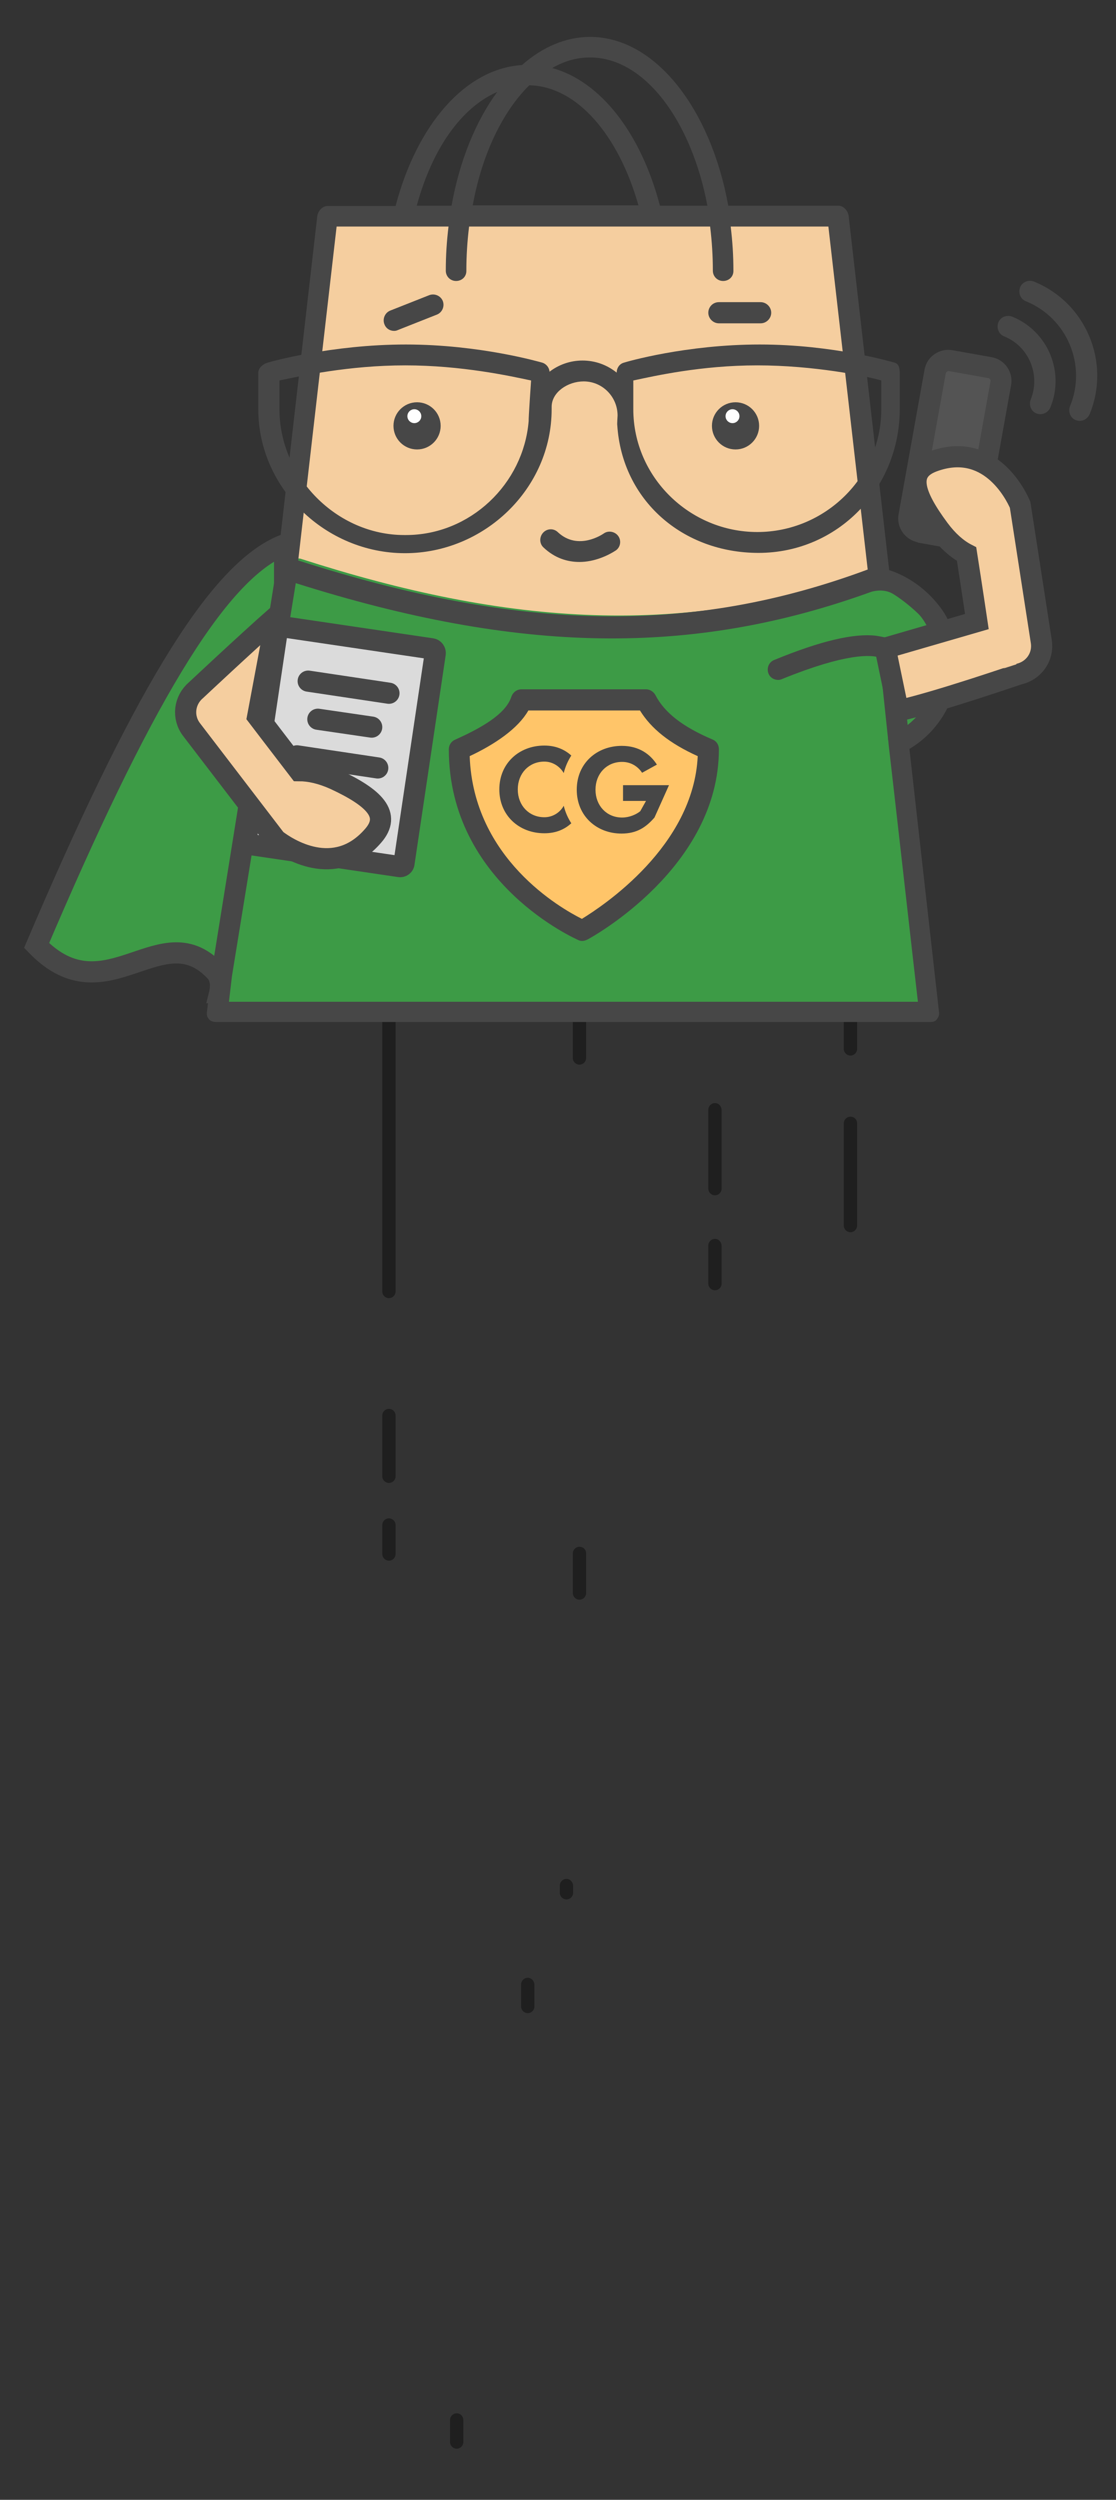 <?xml version="1.0" encoding="utf-8"?>
<!-- Generator: Adobe Illustrator 18.0.0, SVG Export Plug-In . SVG Version: 6.00 Build 0)  -->
<!DOCTYPE svg PUBLIC "-//W3C//DTD SVG 1.1//EN" "http://www.w3.org/Graphics/SVG/1.1/DTD/svg11.dtd">
<svg version="1.1" id="Layer_1" xmlns="http://www.w3.org/2000/svg" xmlns:xlink="http://www.w3.org/1999/xlink" x="0px" y="0px"
	 viewBox="0 0 369 826.5" enable-background="new 0 0 369 826.5" xml:space="preserve">
<rect x="0" y="0" width="369" height="826.5" fill="#333333" stroke="none"/>
<g opacity="0.4">
	<g>
		<path d="M128.6,305.3c-1.2,0-2.2,1-2.2,2.2V427c0,1.2,1,2.2,2.2,2.2c1.2,0,2.2-1,2.2-2.2V307.5
			C130.8,306.2,129.8,305.3,128.6,305.3z M128.6,465.8c-1.2,0-2.2,1-2.2,2.2v20.1c0,1.2,1,2.2,2.2,2.2c1.2,0,2.2-1,2.2-2.2V468
			C130.8,466.8,129.8,465.8,128.6,465.8z M128.6,502c-1.2,0-2.2,1-2.2,2.2v9.6c0,1.2,1,2.2,2.2,2.2c1.2,0,2.2-1,2.2-2.2v-9.6
			C130.8,503,129.8,502,128.6,502z M191.6,303.9c-1.2,0-2.2,1-2.2,2.2v43.7c0,1.2,1,2.2,2.2,2.2c1.2,0,2.2-1,2.2-2.2v-43.7
			C193.8,304.9,192.8,303.9,191.6,303.9z M191.6,511.4c-1.2,0-2.2,1-2.2,2.2v13.1c0,1.2,1,2.2,2.2,2.2c1.2,0,2.2-1,2.2-2.2v-13.1
			C193.8,512.3,192.8,511.4,191.6,511.4z M187.3,621.2c-1.2,0-2.2,1-2.2,2.2v2.4c0,1.2,1,2.2,2.2,2.2c1.2,0,2.2-1,2.2-2.2v-2.4
			C189.4,622.2,188.5,621.2,187.3,621.2z M281.2,369.2c-1.2,0-2.2,1-2.2,2.2v33.8c0,1.2,1,2.2,2.2,2.2c1.2,0,2.2-1,2.2-2.2v-33.8
			C283.4,370.1,282.4,369.2,281.2,369.2z M281.2,305.1c-1.2,0-2.2,1-2.2,2.2v39.5c0,1.2,1,2.2,2.2,2.2c1.2,0,2.2-1,2.2-2.2v-39.5
			C283.4,306.1,282.4,305.1,281.2,305.1z M151,797.9c-1.2,0-2.2,1-2.2,2.2v7.3c0,1.2,1,2.2,2.2,2.2c1.2,0,2.2-1,2.2-2.2V800
			C153.1,798.8,152.2,797.9,151,797.9z M174.5,653.9c-1.2,0-2.2,1-2.2,2.2v7.3c0,1.2,1,2.2,2.2,2.2c1.2,0,2.2-1,2.2-2.2v-7.3
			C176.6,654.9,175.7,653.9,174.5,653.9z M236.4,409.6c-1.2,0-2.2,1-2.2,2.2v12.6c0,1.2,1,2.2,2.2,2.2c1.2,0,2.2-1,2.2-2.2v-12.6
			C238.5,410.6,237.6,409.6,236.4,409.6z M236.4,364.7c-1.2,0-2.2,1-2.2,2.2V393c0,1.2,1,2.2,2.2,2.2c1.2,0,2.2-1,2.2-2.2v-26.1
			C238.5,365.7,237.6,364.7,236.4,364.7z"/>
	</g>
</g>
<path fill="#F5CE9F" d="M293.8,214.6c-8.3-71.8-16.5-143.4-16.5-143.4H108.4c0,0-8,69.4-16.2,140.1"/>
<path fill="#3D9B46" stroke="#474747" stroke-width="7" stroke-miterlimit="10" d="M94.1,328.2V180.1c-22.8,8.6-48.7,54.4-82,132.5
	c23.2,24,41.6-11.4,59.7,9.2c1.8,2.9,0.9,6.4,0.9,6.4H94.1z"/>
<path fill="#3D9B46" d="M298.4,245.2c-0.1-0.4,9.2-6.7,9.1-7.2c-0.5-1.6,3.1-33.1,2.4-34.7c-4.6-7.5-21-7.3-19.5-15.3
	c-63.8,23.4-122.8,18.7-191.1-3.3c0,0-2.9-0.5-7.7,0.8c1.4,4.4,1.9,9.2,1.2,14c-1.3,9.7-3.5,19.3-6.1,28.7
	c-1,10.7-2.4,21.3-4.4,31.8c-3.1,16.3-9.1,31.6-14.6,47.1c3.1,0.4,6.5,0.4,10.1-0.2c-1.9,16.7-3.1,26.8-3.1,26.8h235.3
	C310.1,333.8,296.4,273.8,298.4,245.2z"/>
<g>
	<g>
		<circle fill="#474747" cx="137.9" cy="140.8" r="7.8"/>
	</g>
	<g>
		<circle fill="#FFFFFF" cx="137" cy="137.6" r="2.3"/>
	</g>
	<g>
		<circle fill="#474747" cx="243.2" cy="140.8" r="7.8"/>
	</g>
	<g>
		<circle fill="#FFFFFF" cx="242.2" cy="137.6" r="2.3"/>
	</g>
</g>
<g>
	<path fill="#474747" d="M130.3,109.4c-1.4,0-2.7-0.8-3.2-2.2c-0.7-1.8,0.2-3.8,1.9-4.5l12.9-5.1c1.8-0.7,3.8,0.2,4.5,1.9
		c0.7,1.8-0.2,3.8-1.9,4.5l-12.9,5.1C131.2,109.3,130.8,109.4,130.3,109.4z"/>
</g>
<g>
	<path fill="#474747" d="M251.5,106.9h-13.8c-1.9,0-3.5-1.6-3.5-3.5s1.5-3.5,3.5-3.5h13.8c1.9,0,3.5,1.6,3.5,3.5
		S253.4,106.9,251.5,106.9z"/>
</g>
<g>
	<path fill="#474747" d="M191.6,185.8c-3.9,0-8.1-1.2-11.9-4.8c-1.4-1.3-1.4-3.5-0.1-4.9c1.3-1.4,3.5-1.5,4.9-0.1
		c6.7,6.2,14.8,0.6,15.1,0.4c1.5-1.1,3.7-0.7,4.8,0.8c1.1,1.5,0.8,3.7-0.8,4.8C201,183.7,196.5,185.8,191.6,185.8z"/>
</g>
<g>
	
		<path fill="#FFFFFF" stroke="#474747" stroke-width="3" stroke-linecap="round" stroke-linejoin="round" stroke-miterlimit="10" d="
		M86.7,214.6"/>
</g>
<path fill="#FFC569" d="M154.1,245.9c10.1-4.6,18.3-8.9,20.6-15.9h41.2c3.5,7,10.4,11.6,20.6,15.9c0,37.4-41.6,59.9-41.6,59.9
	S154.1,288.5,154.1,245.9z"/>
<path fill="#474747" d="M192.5,311.1c-0.5,0-0.9-0.1-1.3-0.3c-0.4-0.2-42.8-18.6-42.8-63.1c0-1.3,0.8-2.6,2-3.1
	c8.2-3.7,16.8-8.3,18.7-14.3c0.5-1.4,1.8-2.4,3.3-2.4h41.2c1.3,0,2.5,0.8,3.1,1.9c3,5.8,9,10.5,18.9,14.7c1.3,0.5,2.1,1.8,2.1,3.2
	c0,39-41.7,62-43.4,62.9C193.7,310.9,193.1,311.1,192.5,311.1z M155.3,250c1.2,33.9,30.1,50.3,37.1,53.8c7-4.3,36.9-24,38.3-53.8
	c-9.3-4.2-15.4-9.1-19.1-15.1h-36.9C171.3,240.9,163.6,246.1,155.3,250z"/>
<g>
	<path fill="#474747" d="M190.7,261.1c0-8.8,6.7-14.5,14.9-14.5c5.8,0,9.5,2.9,11.6,6.2l-4.9,2.7c-1.3-2-3.6-3.6-6.6-3.6
		c-5.1,0-8.8,3.9-8.8,9.2s3.7,9.2,8.8,9.2c2.5,0,4.8-1.1,6-2.1l1.9-3.4H206v-5.2h15.2l-4.8,10.7c-2.8,3.2-5.8,5.3-10.9,5.3
		C197.4,275.6,190.7,269.9,190.7,261.1z"/>
</g>
<g>
	<path fill="#474747" d="M186.4,266.4c-1.2,2.2-3.6,3.8-6.4,3.8c-5.1,0-8.8-3.9-8.8-9.2c0-5.3,3.7-9.2,8.8-9.2
		c2.8,0,5.2,1.7,6.4,3.8c0.5-2.1,1.4-4.1,2.5-5.8c-2.1-1.9-5-3.3-8.9-3.3c-8.4,0-14.9,5.9-14.9,14.5s6.5,14.5,14.9,14.5
		c4,0,6.8-1.4,8.9-3.3C187.8,270.5,186.9,268.5,186.4,266.4z"/>
</g>
<path fill="#474747" d="M97.8,192.8c73.9,23.4,131.1,24.3,190.2,2.9c0,0,3.7-1.3,7,0.5c2.1,1.2,5.7,3.9,8.6,6.7s6.3,10.3,6.3,16.6
	c0,7.9-3.7,15.4-9.8,20.2l-2.5-26.7c-0.3-1.7-7.9-2.8-7.9-2.8c-7.3-0.9-18.4,1.7-33.7,8c-1.8,0.7-2.6,2.7-1.9,4.5
	c0.5,1.3,1.8,2.1,3.2,2.1c0.4,0,0.9-0.1,1.3-0.3c21.4-8.7,29.5-8,32.2-7.1l2.8,26.6c0,0,0,0,0,0.1c0,0.2,0,0.4,0.1,0.7l0.1,1.1
	c0,0,0,0,0,0.1c0.7,5.7,9.1,80.2,9.7,85.2H75.7l1-8.5L97.8,192.8z M70,321.2l-1.6,13.6c-0.1,1,0.2,1.6,0.8,2.3
	c0.7,0.7,1.6,0.8,2.6,0.8h235.3c1,0,1.9,0,2.5-0.7s1-1.5,0.9-2.4c0-0.2-7.8-69.1-9.8-87.2c9.8-5.8,16-16.5,16-28
	c0-8-2.5-14.9-6.5-19.7c-4.7-5.9-10.8-9.7-16.2-11.4L280.6,71.4c-0.2-1.7-1.7-3.4-3.4-3.4h-36.4c-5.8-32-24.1-55.8-45.7-55.8
	c-8.1,0-15.8,3.4-22.5,9.3c-18.7,1.2-34.7,19.6-41.8,46.6h-22.5c-1.7,0-3.2,1.7-3.4,3.4l-13.1,114c-0.2,0-0.4,0.1-0.6,0.1
	c0.1,2.4-0.1,4.9-0.6,7.3L70,321.2z M195.1,19c18.1,0,33.5,21,38.8,49h-15.7c-6.3-24-19.6-41.1-35.6-45.5
	C186.5,20.2,190.7,19,195.1,19z M175,28.2c15.9,0.3,29.6,16.7,36.1,39.7h-54.8C159.4,50.9,166.2,36.9,175,28.2z M164.4,30.4
	c-7.1,9.7-12.4,22.6-15.1,37.6h-11.5C143,48.9,152.7,35.5,164.4,30.4z M98.6,185.3l12.7-110.4h37c-0.6,5-0.9,9.6-0.9,14.6
	c0,1.9,1.5,3.4,3.4,3.4c1.9,0,3.4-1.4,3.4-3.3c0-5.1,0.3-9.7,0.9-14.7h79.7c0.6,5,0.9,9.6,0.9,14.6c0,1.9,1.5,3.4,3.4,3.4
	c1.9,0,3.4-1.4,3.4-3.3c0-5.1-0.3-9.7-0.9-14.7h32.3l13,113.4C228.7,209.9,172.2,208.9,98.6,185.3z"/>
<g>
	<path fill="#474747" d="M356,139c-0.1,0-0.2-0.1-0.3-0.1c-1.8-0.7-2.6-2.8-1.9-4.6c5.6-13.6-1-29.2-14.6-34.7
		c-1.8-0.7-2.6-2.8-1.9-4.6c0.7-1.8,2.8-2.6,4.6-1.9c17.2,7,25.4,26.7,18.4,43.8C359.5,138.7,357.7,139.5,356,139z"/>
</g>
<g>
	<path fill="#474747" d="M343,136.8c-0.1,0-0.2-0.1-0.3-0.1c-1.8-0.7-2.6-2.8-1.9-4.6c3.3-8.2-0.6-17.6-8.8-20.9
		c-1.8-0.7-2.6-2.8-1.9-4.6c0.7-1.8,2.8-2.6,4.6-1.9c11.8,4.8,17.4,18.3,12.6,30C346.6,136.4,344.7,137.3,343,136.8z"/>
</g>
<g>
	<path fill="#545454" d="M317.1,178.2l-12.9-2.3c-2.4-0.4-4-2.8-3.6-5.2l8.6-47.9c0.4-2.4,2.8-4,5.2-3.6l12.9,2.3
		c2.4,0.4,4,2.8,3.6,5.2l-8.6,47.9C321.9,177,319.6,178.6,317.1,178.2z"/>
	<path fill="#474747" d="M302.7,179.1c-3.9-1.2-6.3-5.1-5.6-9l8.6-47.9c0.4-2.1,1.5-3.9,3.3-5.1c1.7-1.2,3.9-1.7,6-1.3l12.9,2.3
		c4.4,0.8,7.2,5,6.4,9.3l-8.6,47.9c-0.8,4.3-4.9,7.2-9.3,6.4l-12.9-2.3C303.3,179.2,303,179.2,302.7,179.1z M326.8,125
		c0,0-0.1,0-0.1,0l-12.9-2.3c-0.3-0.1-0.6,0.1-0.7,0.2c-0.2,0.1-0.3,0.3-0.4,0.6l-8.6,47.9c-0.1,0.5,0.3,1,0.8,1.1l12.9,2.3
		c0.5,0.1,1-0.3,1.1-0.8l8.6-47.9C327.6,125.6,327.3,125.1,326.8,125z"/>
</g>
<path fill="#F5CE9F" stroke="#474747" stroke-width="7" stroke-miterlimit="10" d="M344.3,212.1l-7-45.2
	c-1.8-4.2-10.7-21.1-28.9-14.3c-8.7,3.3-6.5,10.8,2.1,22.4c2.9,3.9,6,6.6,9.1,8.2c1.6,10.2,3.4,22.3,3.4,22.3l-30.3,8.8l4.3,20.7
	c13.1-2.9,39.7-12.1,39.8-12.1C341.8,221.8,345.1,217.2,344.3,212.1z"/>
<g>
	<path fill="#DBDBDB" stroke="#474747" stroke-width="7" stroke-miterlimit="10" d="M132,286.5l-49.4-7.3c-0.8-0.1-1.3-0.9-1.2-1.6
		l10.3-69.2c0.1-0.8,0.9-1.3,1.6-1.2l49.4,7.3c0.8,0.1,1.3,0.9,1.2,1.6l-10.3,69.2C133.6,286.1,132.8,286.7,132,286.5z"/>
	
		<line fill="none" stroke="#474747" stroke-width="7" stroke-linecap="round" stroke-miterlimit="10" x1="101.9" y1="225.2" x2="128.6" y2="229.2"/>
	
		<line fill="none" stroke="#474747" stroke-width="7" stroke-linecap="round" stroke-miterlimit="10" x1="98.2" y1="249.9" x2="124.9" y2="253.9"/>
	
		<line fill="none" stroke="#474747" stroke-width="7" stroke-linecap="round" stroke-miterlimit="10" x1="105.1" y1="237.8" x2="122.9" y2="240.4"/>
	
		<line fill="none" stroke="#474747" stroke-width="7" stroke-linecap="round" stroke-miterlimit="10" x1="103.2" y1="263.8" x2="117.1" y2="265.9"/>
</g>
<path fill="#F5CE9F" stroke="#474747" stroke-width="7" stroke-miterlimit="10" d="M110.8,257.7c-4.4-2-8.4-2.9-11.9-2.9
	c-6.3-8.2-13.7-17.9-13.7-17.9l6.2-33.1c-10.2,9-26.6,24.4-26.6,24.4c-3.9,3.3-4.6,9-1.4,13.1l27.8,36.3c3.6,2.8,19.5,13.4,32.2-1.3
	C129.4,269.4,123.9,263.8,110.8,257.7z"/>
<path fill="#474747" d="M295.8,119.9c-0.8-0.2-20.2-6-44.6-6s-44,5.7-44.9,6c-1.5,0.4-2.4,1.8-2.4,3.3c-3.1-2.5-7-4-11.3-4
	c-4.1,0-7.9,1.4-10.9,3.7c-0.1-1.4-1.1-2.6-2.4-3c-0.8-0.2-20.6-6-45.1-6c-24.5,0-44.8,5.7-45.7,6c-1.5,0.4-3.1,1.8-3.1,3.3v12.1
	c0,26.2,22.3,47.6,48.5,47.6c26.2,0,48.5-21.3,48.5-47.6v-0.8c0-4.8,5.3-8.4,10.6-8.4c6.2,0,11.2,5.1,11.2,11.3
	c0,0.3-0.2,2.9-0.1,3.2c1.6,24.8,21.6,42.2,46.7,42.2c26.2,0,46.7-21.3,46.7-47.6v-12.1C297.4,121.6,297.2,120.3,295.8,119.9z
	 M134.2,176.9h-0.5c-22.4,0-41.3-19.2-41.3-41.6v-9.5c7-1.5,23-5,41.6-5c18.6,0,34.6,3.5,41.6,5c0,0-0.9,13-0.8,13.4
	C173.1,160,155.5,176.9,134.2,176.9z M291.4,135.3c0,22.4-18.6,40.6-41,40.6s-41-18.2-41-40.6v-9.5c7-1.5,22.4-5,41-5s36,3.5,41,5
	V135.3z"/>
</svg>
